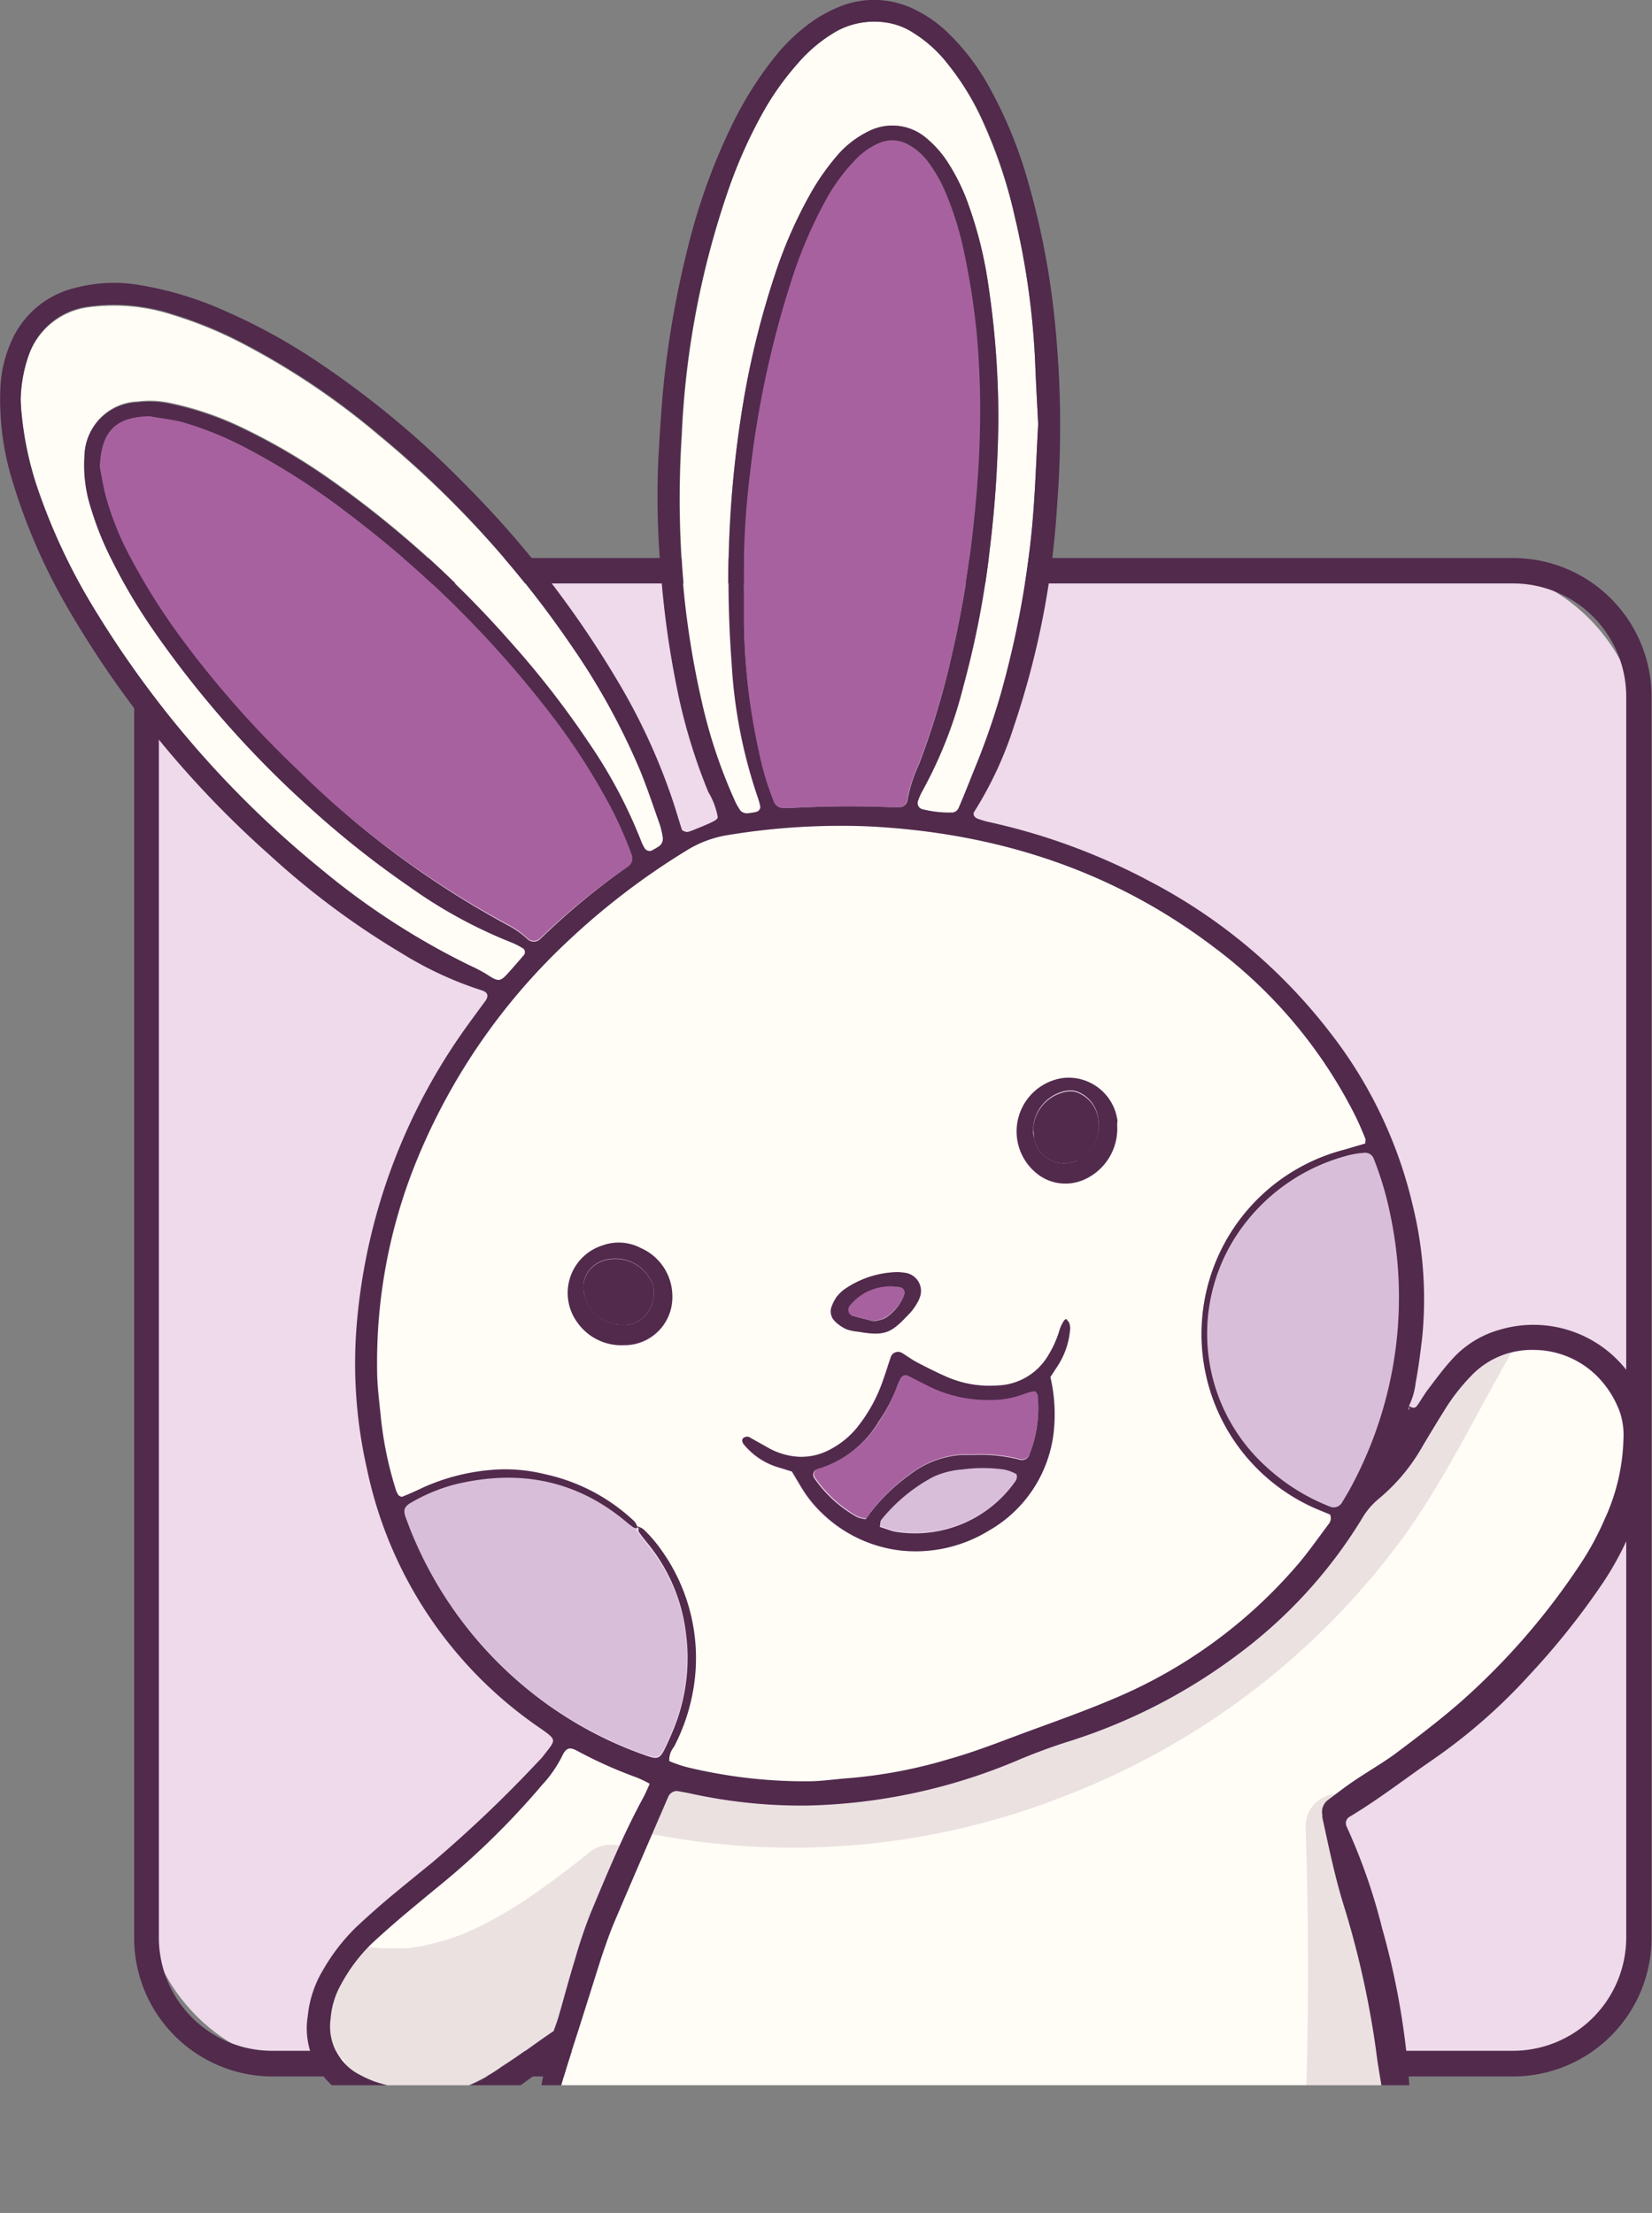 <svg xmlns="http://www.w3.org/2000/svg" xmlns:xlink="http://www.w3.org/1999/xlink" viewBox="0 0 139.76 187.22"><rect x="0" y="0" width="139.76" height="187.22" fill="#808080" stroke="none"/><defs><style>.cls-1{fill:none;}.cls-2{fill:#fffdf5;}.cls-3{fill:#eedaea;}.cls-4{fill:#512a4c;}.cls-5{clip-path:url(#clip-path);}.cls-6{fill:#a8619f;}.cls-7{clip-path:url(#clip-path-2);}.cls-8{fill:#672a60;opacity:0.13;}.cls-9{clip-path:url(#clip-path-3);}.cls-10{fill:#d9beda;}</style><clipPath id="clip-path" transform="translate(-1.65 -5.64)"><rect class="cls-1" width="155.24" height="182.05"/></clipPath><clipPath id="clip-path-2" transform="translate(-1.65 -5.64)"><path class="cls-2" d="M56.62,156.55c-.2.43-.35.81-.55,1.17-1.71,3.16-3.12,6.46-4.5,9.76a41,41,0,0,0-1.32,3.92c-.49,1.58-.91,3.18-1.37,4.77-.13.46-.31.91-.43,1.27-1.49,1.06-2.86,2.09-4.3,3a14.38,14.38,0,0,1-4.63,2.23,2.23,2.23,0,0,1-1.4,0,6.05,6.05,0,0,0-1.41-.26,13.83,13.83,0,0,1-3.44-.7,12,12,0,0,1-1.31-.6,4.6,4.6,0,0,1-2.34-4.71,7,7,0,0,1,.9-2.94A14.2,14.2,0,0,1,33.13,170c.81-.75,1.64-1.48,2.48-2.2q1.57-1.34,3.18-2.64a66.32,66.32,0,0,0,8.71-8.54,10.47,10.47,0,0,0,1.66-2.36c.44-.92.74-.85,1.41-.49a37,37,0,0,0,4.9,2.19A9.94,9.94,0,0,1,56.62,156.55Z"/></clipPath><clipPath id="clip-path-3" transform="translate(-1.65 -5.64)"><path class="cls-2" d="M138.66,125.14a6.15,6.15,0,0,1,.29,2.28,17.24,17.24,0,0,1-1.54,6.77,23.92,23.92,0,0,1-2.08,3.82,58.69,58.69,0,0,1-10,11.53c-1.76,1.55-3.64,3-5.51,4.38-1.16.86-2.43,1.58-3.62,2.39-.75.5-1.45,1.06-2.17,1.59a1.27,1.27,0,0,0-.49,1.28c0,.07,0,.14,0,.2.57,2.63,1.11,5.27,1.93,7.83a77.69,77.69,0,0,1,2.7,12.53c.2,1.36.44,2.72.67,4.08.08.52-.09.75-.65.79l-5.37.43-1.86.17c-.48,0-1,.13-1.44.15-1.79.07-3.58.22-5.36.4-1.58.16-3.17.2-4.75.36-2.54.26-5.09.38-7.64.57-.76.05-1.51.12-2.27.18-.27,0-.55.09-.82.11l-7.43.53c-.83.06-1.65.14-2.48.22l-.62.07-7.43.54-2.47.21c-.21,0-.41.07-.62.08l-7,.54c-.75.06-1.51.14-2.26.22-.35,0-.69.09-1,.12l-6.19.52c-.55.05-1.09.2-1.64.25s-1.23.06-1.85.07c-.23,0-.48-.32-.44-.58.06-.41.11-.82.2-1.22.73-3.16,1.57-6.29,2.57-9.37.88-2.69,1.71-5.4,2.57-8.09.29-.92.6-1.84,1-2.73,1.51-3.55,3-7.1,4.58-10.64a1.63,1.63,0,0,1,.09-.19.82.82,0,0,1,.69-.38c.4.07.81.14,1.22.23a43.41,43.41,0,0,0,9.85,1,48.25,48.25,0,0,0,17.89-3.84c1.34-.56,2.69-1.06,4.07-1.5a47.64,47.64,0,0,0,14.47-7.43,40.73,40.73,0,0,0,10.41-11.4,6.34,6.34,0,0,1,1.45-1.73,16,16,0,0,0,3.7-4.43c.59-1,1.2-2,1.82-3a17.08,17.08,0,0,1,2.27-2.94,7.09,7.09,0,0,1,5.39-2.23,7.63,7.63,0,0,1,5.37,2.3A8.42,8.42,0,0,1,138.66,125.14Z"/></clipPath></defs><g id="Layer_2" data-name="Layer 2"><g id="OBJECTS"><rect class="cls-3" x="12.37" y="48.28" width="126.32" height="126.32" rx="13.3"/><path class="cls-4" d="M129.7,181.31h-105A11.72,11.72,0,0,1,13,169.6v-105A11.72,11.72,0,0,1,24.66,52.85h105a11.72,11.72,0,0,1,11.71,11.71v105A11.72,11.72,0,0,1,129.7,181.31ZM24.66,55a9.58,9.58,0,0,0-9.57,9.57v105a9.58,9.58,0,0,0,9.57,9.57h105a9.59,9.59,0,0,0,9.57-9.57v-105A9.58,9.58,0,0,0,129.7,55Z" transform="translate(-1.65 -5.64)"/><g class="cls-5"><path class="cls-4" d="M56.91,114.42a2.8,2.8,0,0,1-1.62,3.18,3.39,3.39,0,0,1-3.77-1.37,3.19,3.19,0,0,1-.5-2,2.4,2.4,0,0,1,1.6-1.9A3.38,3.38,0,0,1,56.91,114.42Z" transform="translate(-1.65 -5.64)"/><path class="cls-4" d="M94.58,100.46a3.28,3.28,0,0,1-1.84,3.38,2.63,2.63,0,0,1-3.63-1.93c0-.27,0-.54-.06-.69A3.42,3.42,0,0,1,91.86,98a1.8,1.8,0,0,1,1.2.19A2.81,2.81,0,0,1,94.58,100.46Z" transform="translate(-1.65 -5.64)"/><path class="cls-6" d="M77.78,114.54a.48.48,0,0,1,.38.6,4,4,0,0,1-1.67,2,3.23,3.23,0,0,1-1,.26c-.62-.17-1.22-.31-1.81-.48a.55.55,0,0,1-.17-.85,4.39,4.39,0,0,1,3.82-1.6Z" transform="translate(-1.65 -5.64)"/><path class="cls-2" d="M56.62,156.55c-.2.43-.35.81-.55,1.17-1.71,3.16-3.12,6.46-4.5,9.76a41,41,0,0,0-1.32,3.92c-.49,1.58-.91,3.18-1.37,4.77-.13.46-.31.91-.43,1.27-1.49,1.06-2.86,2.09-4.3,3a14.38,14.38,0,0,1-4.63,2.23,2.23,2.23,0,0,1-1.4,0,6.05,6.05,0,0,0-1.41-.26,13.83,13.83,0,0,1-3.44-.7,12,12,0,0,1-1.31-.6,4.6,4.6,0,0,1-2.34-4.71,7,7,0,0,1,.9-2.94A14.2,14.2,0,0,1,33.13,170c.81-.75,1.64-1.48,2.48-2.2q1.57-1.34,3.18-2.64a66.32,66.32,0,0,0,8.71-8.54,10.47,10.47,0,0,0,1.66-2.36c.44-.92.74-.85,1.41-.49a37,37,0,0,0,4.9,2.19A9.94,9.94,0,0,1,56.62,156.55Z" transform="translate(-1.65 -5.64)"/><g class="cls-7"><path class="cls-8" d="M55.26,162.47a2.83,2.83,0,0,0-3.88,0l-1.28,1c-.05,0-.67.52-.18.15l-.56.42c-.8.61-1.62,1.21-2.45,1.78a35.12,35.12,0,0,1-5.3,3.1c-.08,0-.49.21-.51.23l-.42.16c-.47.18-.94.34-1.42.48s-.95.27-1.44.38l-.67.14-.5.08-.58.07-.69,0q-.74,0-1.47,0l-.79-.06H33l-.09,0c-.52-.1-1-.21-1.55-.35A2.77,2.77,0,0,0,28,172a3,3,0,0,0,.11,1.71,2.46,2.46,0,0,0-1.59,1.22,2.79,2.79,0,0,0,1,3.75,13.2,13.2,0,0,0,3.23,1.2A2.58,2.58,0,0,0,32,181.47c3.58,2,7.88,2.77,11.69,1a9.11,9.11,0,0,0,3-2.35,15,15,0,0,0,6.09-9.67,3.67,3.67,0,0,0-.24-2l2.71-2.11A2.76,2.76,0,0,0,55.26,162.47Z" transform="translate(-1.65 -5.64)"/></g><path class="cls-2" d="M138.66,125.14a6.15,6.15,0,0,1,.29,2.28,17.24,17.24,0,0,1-1.54,6.77,23.92,23.92,0,0,1-2.08,3.82,58.69,58.69,0,0,1-10,11.53c-1.76,1.55-3.64,3-5.51,4.38-1.16.86-2.43,1.58-3.62,2.39-.75.5-1.45,1.06-2.17,1.59a1.27,1.27,0,0,0-.49,1.28c0,.07,0,.14,0,.2.57,2.63,1.11,5.27,1.93,7.83a77.69,77.69,0,0,1,2.7,12.53c.2,1.36.44,2.72.67,4.08.08.52-.09.75-.65.79l-5.37.43-1.86.17c-.48,0-1,.13-1.44.15-1.79.07-3.58.22-5.36.4-1.58.16-3.17.2-4.75.36-2.54.26-5.09.38-7.64.57-.76.05-1.51.12-2.27.18-.27,0-.55.09-.82.11l-7.43.53c-.83.06-1.65.14-2.48.22l-.62.07-7.43.54-2.47.21c-.21,0-.41.07-.62.08l-7,.54c-.75.06-1.51.14-2.26.22-.35,0-.69.09-1,.12l-6.19.52c-.55.05-1.09.2-1.64.25s-1.23.06-1.85.07c-.23,0-.48-.32-.44-.58.06-.41.11-.82.2-1.22.73-3.16,1.57-6.29,2.57-9.37.88-2.69,1.71-5.4,2.57-8.09.29-.92.6-1.84,1-2.73,1.51-3.55,3-7.1,4.58-10.64a1.63,1.63,0,0,1,.09-.19.82.82,0,0,1,.69-.38c.4.07.81.14,1.22.23a43.41,43.41,0,0,0,9.85,1,48.25,48.25,0,0,0,17.89-3.84c1.34-.56,2.69-1.06,4.07-1.5a47.64,47.64,0,0,0,14.47-7.43,40.73,40.73,0,0,0,10.41-11.4,6.34,6.34,0,0,1,1.45-1.73,16,16,0,0,0,3.7-4.43c.59-1,1.2-2,1.82-3a17.08,17.08,0,0,1,2.27-2.94,7.09,7.09,0,0,1,5.39-2.23,7.63,7.63,0,0,1,5.37,2.3A8.42,8.42,0,0,1,138.66,125.14Z" transform="translate(-1.65 -5.64)"/><g class="cls-9"><path class="cls-8" d="M131.62,111.4a2.81,2.81,0,0,0-3.75,1c-4,5.91-6.88,12.51-10.8,18.49-.35.55-.72,1.09-1.1,1.62l-.67.93-.22.3c-.09.12-.61.83-.15.21a41.17,41.17,0,0,1-2.69,3.21,60.64,60.64,0,0,1-6.19,5.91l-.74.6-.45.35,0,0h0c-.56.42-1.12.84-1.69,1.24q-1.78,1.28-3.66,2.41A61.82,61.82,0,0,1,92,151.58l-.52.23h-.05l-.89.36c-.67.27-1.36.53-2,.78-1.35.48-2.71.92-4.09,1.3A64.48,64.48,0,0,1,76.17,156l-.72.09-1.13.12c-.79.08-1.59.14-2.38.18-1.58.09-3.17.12-4.75.08s-3.17-.14-4.75-.32c-.29,0-.59,0-.89-.09l-.18,0-.75-.12c-.82-.12-1.63-.27-2.44-.44a2.74,2.74,0,0,0-1.46,5.29A62.67,62.67,0,0,0,92,157.48a63.88,63.88,0,0,0,28.34-21.75c4.69-6.48,7.74-14,12.23-20.57A2.76,2.76,0,0,0,131.62,111.4Z" transform="translate(-1.65 -5.64)"/><path class="cls-8" d="M121.78,171.57a2.74,2.74,0,0,0-4-2.42c0-3-.1-6-.2-9a2.74,2.74,0,0,0-5.48,0q.45,13-.07,25.94a2.75,2.75,0,0,0,4.77,1.83,2.75,2.75,0,0,0,5.42-.62A103.13,103.13,0,0,0,121.78,171.57Z" transform="translate(-1.65 -5.64)"/></g><path class="cls-2" d="M57.71,76.43a.79.79,0,0,1-.41.87,5.68,5.68,0,0,1-.55.28.51.51,0,0,1-.54-.18,4,4,0,0,1-.28-.54,41.43,41.43,0,0,0-4.45-8.4,76.38,76.38,0,0,0-6.6-8.5A87.09,87.09,0,0,0,29.7,46.25a51.51,51.51,0,0,0-7.48-4.41A26.51,26.51,0,0,0,16,39.71a8.33,8.33,0,0,0-2.68-.11,4.65,4.65,0,0,0-4.5,4.56,11.8,11.8,0,0,0,.58,4.49,26,26,0,0,0,1.7,4.22,47.85,47.85,0,0,0,3.58,6.05A86.21,86.21,0,0,0,27.89,74a79.81,79.81,0,0,0,8.42,6.7A40.54,40.54,0,0,0,45,85.41a6.6,6.6,0,0,1,.91.48.39.39,0,0,1,.06.54c-.4.47-.81.94-1.22,1.4-.76.85-.85.94-1.88.27a12.67,12.67,0,0,0-1.46-.77,62.46,62.46,0,0,1-12.49-8.07A85.91,85.91,0,0,1,9.76,57.41a51.28,51.28,0,0,1-5-10.64A27.93,27.93,0,0,1,3.45,40.5c0-.34,0-.69-.06-1a12.13,12.13,0,0,1,.77-4,6.2,6.2,0,0,1,5-3.86,16.05,16.05,0,0,1,7.15.67,34.6,34.6,0,0,1,6.1,2.54,62.65,62.65,0,0,1,11.3,7.64A86.29,86.29,0,0,1,50,60.28a58.26,58.26,0,0,1,5.81,10.48c.63,1.53,1.15,3.11,1.7,4.66A7,7,0,0,1,57.71,76.43Z" transform="translate(-1.65 -5.64)"/><path class="cls-2" d="M89.48,41.54c-.19,3.36-.27,6.67-.65,10a80.52,80.52,0,0,1-2.55,13A61.49,61.49,0,0,1,84,70.93c-.42,1-.82,2-1.25,3.07a.64.64,0,0,1-.65.41,9.3,9.3,0,0,1-2.46-.29.54.54,0,0,1-.35-.65,5.57,5.57,0,0,1,.32-.76,36.87,36.87,0,0,0,3.54-9A77.24,77.24,0,0,0,85.41,51.9a97.82,97.82,0,0,0,.7-10.54,75.84,75.84,0,0,0-.84-11.56,34.38,34.38,0,0,0-1.61-6.62,17,17,0,0,0-1.78-3.73A9,9,0,0,0,80,17.29a4.41,4.41,0,0,0-4.86-.53,8.27,8.27,0,0,0-2.74,2.17,20,20,0,0,0-2.23,3.24,38,38,0,0,0-2.9,6.63A71.79,71.79,0,0,0,64.65,39a91.87,91.87,0,0,0-1.14,22.7,42.34,42.34,0,0,0,2.2,11.35,5.82,5.82,0,0,1,.22.79.43.43,0,0,1-.31.46,4.66,4.66,0,0,1-.82.13.79.79,0,0,1-.53-.21,5,5,0,0,1-.51-.9A43.43,43.43,0,0,1,61,64.91a75.18,75.18,0,0,1-1.4-8.58,83.37,83.37,0,0,1-.26-13.86A73.28,73.28,0,0,1,63.38,21.4a40.81,40.81,0,0,1,2.8-6.22,23.5,23.5,0,0,1,3-4.23,12.68,12.68,0,0,1,3.37-2.72,6.72,6.72,0,0,1,4.42-.63A5.81,5.81,0,0,1,79,8.47,11.06,11.06,0,0,1,81.79,11a22.39,22.39,0,0,1,2.83,4.56,40.92,40.92,0,0,1,2.87,8.41A66.05,66.05,0,0,1,89.22,36.2C89.29,38,89.39,39.79,89.48,41.54Z" transform="translate(-1.65 -5.64)"/><path class="cls-2" d="M117.16,102c0,.1,0,.25,0,.43l-1.76.52a16.11,16.11,0,0,0-2.86,30.17c.56.26,1.13.48,1.65.7a.81.81,0,0,1-.15.84c-.87,1.16-1.7,2.36-2.64,3.45a41.71,41.71,0,0,1-15.61,11.33c-2.47,1.05-5,1.94-7.53,2.87-2.07.77-4.12,1.58-6.25,2.18a41.14,41.14,0,0,1-8.51,1.63c-1.17.08-2.34.26-3.51.27a42.32,42.32,0,0,1-10.45-1.24,12.81,12.81,0,0,1-1.32-.47,1.74,1.74,0,0,1,.39-1.19,16.26,16.26,0,0,0,1.53-4.27A15.71,15.71,0,0,0,57,136.1a10.9,10.9,0,0,0-1-1.08,1.6,1.6,0,0,0-.49-.24,1.51,1.51,0,0,0-.25-.49,15.9,15.9,0,0,0-7.6-4A13.82,13.82,0,0,0,43.2,130a17.53,17.53,0,0,0-5.77,1.51c-.56.27-1.12.52-1.7.75-.08,0-.28-.05-.34-.14a1.78,1.78,0,0,1-.25-.56,30.83,30.83,0,0,1-1.22-5.86c-.13-1.38-.31-2.75-.33-4.13a45.12,45.12,0,0,1,3.45-18A52.71,52.71,0,0,1,49.8,85.15a61,61,0,0,1,9.86-7.52,9.48,9.48,0,0,1,3.66-1.36,58.6,58.6,0,0,1,11.76-.72c10.74.53,20.59,3.65,29.23,10.2a40.46,40.46,0,0,1,12,14.31C116.63,100.67,116.9,101.31,117.16,102Zm-24,3.57a4.72,4.72,0,0,0,3-4.72s0-.14,0-.32a4.17,4.17,0,0,0-4.68-3.63,4.56,4.56,0,0,0-2.22,8A3.84,3.84,0,0,0,93.11,105.52Zm-.93,12.59a1.38,1.38,0,0,0-.1-.6c0-.11-.19-.18-.3-.25s-.13,0-.16.1a3.27,3.27,0,0,0-.37.72,8.81,8.81,0,0,1-1,2.27A5.16,5.16,0,0,1,86,122.88a9.09,9.09,0,0,1-4.25-.7c-.88-.38-1.74-.82-2.59-1.26-.43-.23-.82-.52-1.23-.77a.65.65,0,0,0-1,.41c-.2.58-.38,1.18-.59,1.76a13.06,13.06,0,0,1-2,3.81,7.26,7.26,0,0,1-2.49,2.15,5.13,5.13,0,0,1-2.78.63,6,6,0,0,1-2.37-.69l-1.62-.91a.47.47,0,0,0-.57,0c-.13.1-.1.35,0,.54a6,6,0,0,0,3.08,2l1,.31.74,1.24a10.48,10.48,0,0,0,1.94,2.41A11.44,11.44,0,0,0,78,136.83a11.87,11.87,0,0,0,7.33-1.7,11,11,0,0,0,5.48-8.32,13.8,13.8,0,0,0-.28-4.67l.61-.93A6.64,6.64,0,0,0,92.18,118.11Zm-12.69-2.8a1.55,1.55,0,0,0-1.26-2c-.27,0-.55-.06-.66-.07A8.1,8.1,0,0,0,73,114.77a3.6,3.6,0,0,0-.58.59,3.81,3.81,0,0,0-.38.72,1.17,1.17,0,0,0,.25,1.34,3.33,3.33,0,0,0,1,.68,4.13,4.13,0,0,0,1,.2c2.35.41,2.8,0,4.35-1.59a4.58,4.58,0,0,0,.6-.84A2.18,2.18,0,0,0,79.49,115.31Zm-25,4.13a4.05,4.05,0,0,0,4-4.14,4.45,4.45,0,0,0-2.68-4.09,4,4,0,0,0-3.22-.22,4.22,4.22,0,0,0-2.05,6.58A4.55,4.55,0,0,0,54.53,119.44Z" transform="translate(-1.65 -5.64)"/><path class="cls-6" d="M55.08,77.9A.85.85,0,0,1,54.7,79,59,59,0,0,0,47.37,85a.78.78,0,0,1-1.12,0,7.65,7.65,0,0,0-1.69-1.18A78.69,78.69,0,0,1,26.81,70.77a85,85,0,0,1-9.87-11.15,53.58,53.58,0,0,1-4.3-6.82,24.81,24.81,0,0,1-2.09-5.16c-.25-.93-.39-1.89-.52-2.53.13-3,1.33-4.23,4.23-4.29,1,.2,2,.27,3,.57a29,29,0,0,1,5.16,2.12A59,59,0,0,1,31,49,89.89,89.89,0,0,1,47.92,65.61a55.93,55.93,0,0,1,5.31,8.13A33.56,33.56,0,0,1,55.08,77.9Z" transform="translate(-1.65 -5.64)"/><path class="cls-6" d="M84.28,33.86a71.92,71.92,0,0,1,.26,8.68c-.08,3-.34,6.06-.71,9.08A90.27,90.27,0,0,1,82.19,61a68.57,68.57,0,0,1-2.82,9.29,12.37,12.37,0,0,0-1,3.15.7.7,0,0,1-.6.49c-.27,0-.55,0-.82,0-2.83-.12-5.66-.08-8.49.07-.2,0-.41,0-.62,0a.84.84,0,0,1-.77-.57,24.25,24.25,0,0,1-1.24-4.16A53.7,53.7,0,0,1,64.59,58.4c0-1,0-1.93,0-2.9a66.94,66.94,0,0,1,.5-9.7,83.28,83.28,0,0,1,3.64-16.95,38.33,38.33,0,0,1,2.62-6.07A15.71,15.71,0,0,1,74,19.11a6.07,6.07,0,0,1,2-1.39,2.78,2.78,0,0,1,2.39.11,5.15,5.15,0,0,1,1.71,1.47A12.13,12.13,0,0,1,81.68,22a27.64,27.64,0,0,1,1.65,5.33A62.43,62.43,0,0,1,84.28,33.86Z" transform="translate(-1.65 -5.64)"/><path class="cls-10" d="M59.65,143.8a15.89,15.89,0,0,1-1,7.92c-.23.57-.48,1.14-.75,1.7-.45.94-.65,1-1.59.68a33,33,0,0,1-10.05-5.61,33.41,33.41,0,0,1-10-13.68L36,134c-.21-.57-.3-.95.44-1.36A15.08,15.08,0,0,1,40,131.16c5.26-1.3,10.1-.51,14.38,3,.26.21.52.44.81.63a.77.77,0,0,0,.32.05.56.56,0,0,0,0,.32c.33.44.69.86,1,1.29A14.81,14.81,0,0,1,59.65,143.8Z" transform="translate(-1.65 -5.64)"/><path class="cls-10" d="M119.29,108.47a33.78,33.78,0,0,1-3.45,23.21c-.2.36-.42.72-.63,1.07a.81.81,0,0,1-1.06.36,17.17,17.17,0,0,1-5.4-3.39,15.18,15.18,0,0,1-2.45-19.59,16.15,16.15,0,0,1,9.57-6.76,8.15,8.15,0,0,1,1.22-.18.77.77,0,0,1,.8.53A28.13,28.13,0,0,1,119.29,108.47Z" transform="translate(-1.65 -5.64)"/><path class="cls-10" d="M87.56,130.27c.08,0,.13.22.12.33a.73.73,0,0,1-.16.37,10.37,10.37,0,0,1-9.77,4.24,3.29,3.29,0,0,1-.61-.12l-1-.33c0-.23,0-.47.13-.6a14.14,14.14,0,0,1,4.44-3.66,7.18,7.18,0,0,1,2.4-.6,12.9,12.9,0,0,1,3.51,0A3.47,3.47,0,0,1,87.56,130.27Z" transform="translate(-1.65 -5.64)"/><path class="cls-6" d="M89.44,123.76a10.55,10.55,0,0,1-.68,4.88.67.67,0,0,1-.82.44,13.48,13.48,0,0,0-3.9-.4c-.34,0-.69,0-1,0a8,8,0,0,0-4.39,1.66,15.88,15.88,0,0,0-3.4,3.3c-.11.17-.24.34-.33.47a3.53,3.53,0,0,1-.71-.17,10.82,10.82,0,0,1-3.63-3.33.51.51,0,0,1,.2-.7c.07,0,.13-.06.19-.07a8.93,8.93,0,0,0,5.1-4,13.74,13.74,0,0,0,1.41-2.75c.13-.32.28-.63.43-1a.47.47,0,0,1,.53-.18l1.66.83a11.21,11.21,0,0,0,5.39,1.24,7.79,7.79,0,0,0,2.83-.51,4.2,4.2,0,0,1,.79-.22.25.25,0,0,1,.3.22C89.39,123.64,89.44,123.7,89.44,123.76Z" transform="translate(-1.65 -5.64)"/><path class="cls-4" d="M120.9,124.88c0-.07-.05-.14-.08-.22a.41.41,0,0,1,.05.09A.61.61,0,0,1,120.9,124.88Z" transform="translate(-1.65 -5.64)"/><path class="cls-4" d="M96.16,100.8a4.72,4.72,0,0,1-3,4.72,3.84,3.84,0,0,1-3.87-.67,4.56,4.56,0,0,1,2.22-8,4.17,4.17,0,0,1,4.68,3.63C96.16,100.66,96.16,100.85,96.16,100.8Zm-3.42,3a3.28,3.28,0,0,0,1.84-3.38,2.81,2.81,0,0,0-1.52-2.31,1.8,1.8,0,0,0-1.2-.19,3.42,3.42,0,0,0-2.81,3.26c0,.15,0,.42.06.69A2.63,2.63,0,0,0,92.74,103.84Z" transform="translate(-1.65 -5.64)"/><path class="cls-4" d="M92.08,117.51a1.38,1.38,0,0,1,.1.6,6.64,6.64,0,0,1-1.06,3.1l-.61.93a13.8,13.8,0,0,1,.28,4.67,11,11,0,0,1-5.48,8.32,11.87,11.87,0,0,1-7.33,1.7,11.44,11.44,0,0,1-6.65-3.05,10.48,10.48,0,0,1-1.94-2.41l-.74-1.24-1-.31a6,6,0,0,1-3.08-2c-.15-.19-.18-.44,0-.54a.47.47,0,0,1,.57,0l1.62.91a6,6,0,0,0,2.37.69,5.13,5.13,0,0,0,2.78-.63,7.26,7.26,0,0,0,2.49-2.15,13.06,13.06,0,0,0,2-3.81c.21-.58.39-1.18.59-1.76a.65.65,0,0,1,1-.41c.41.25.8.54,1.23.77.85.44,1.71.88,2.59,1.26a9.09,9.09,0,0,0,4.25.7,5.16,5.16,0,0,0,4.26-2.53,8.81,8.81,0,0,0,1-2.27,3.27,3.27,0,0,1,.37-.72s.13-.11.16-.1S92,117.4,92.08,117.51Zm-3.32,11.13a10.55,10.55,0,0,0,.68-4.88c0-.06,0-.12-.06-.19a.25.25,0,0,0-.3-.22,4.2,4.2,0,0,0-.79.22,7.79,7.79,0,0,1-2.83.51,11.21,11.21,0,0,1-5.39-1.24L78.41,122a.47.47,0,0,0-.53.18c-.15.32-.3.63-.43,1A13.74,13.74,0,0,1,76,125.89a8.93,8.93,0,0,1-5.1,4c-.06,0-.12.05-.19.07a.51.51,0,0,0-.2.7A10.82,10.82,0,0,0,74.18,134a3.53,3.53,0,0,0,.71.17c.09-.13.22-.3.33-.47a15.88,15.88,0,0,1,3.4-3.3A8,8,0,0,1,83,128.73c.34,0,.69,0,1,0a13.48,13.48,0,0,1,3.9.4A.67.67,0,0,0,88.76,128.64Zm-1.08,2c0-.11,0-.3-.12-.33a3.47,3.47,0,0,0-1-.35,12.9,12.9,0,0,0-3.51,0,7.18,7.18,0,0,0-2.4.6,14.14,14.14,0,0,0-4.44,3.66c-.1.13-.08.37-.13.6l1,.33a3.29,3.29,0,0,0,.61.12A10.37,10.37,0,0,0,87.52,131,.73.73,0,0,0,87.68,130.6Z" transform="translate(-1.65 -5.64)"/><path class="cls-4" d="M78.23,113.32a1.55,1.55,0,0,1,1.26,2,2.18,2.18,0,0,1-.25.56,4.58,4.58,0,0,1-.6.84c-1.55,1.64-2,2-4.35,1.59a4.13,4.13,0,0,1-1-.2,3.33,3.33,0,0,1-1-.68,1.17,1.17,0,0,1-.25-1.34,3.81,3.81,0,0,1,.38-.72,3.6,3.6,0,0,1,.58-.59,8.1,8.1,0,0,1,4.58-1.52C77.68,113.26,78,113.28,78.23,113.32Zm-.07,1.82a.48.48,0,0,0-.38-.6l-.41-.05a4.39,4.39,0,0,0-3.82,1.6.55.55,0,0,0,.17.85c.59.17,1.19.31,1.81.48a3.23,3.23,0,0,0,1-.26A4,4,0,0,0,78.16,115.14Z" transform="translate(-1.65 -5.64)"/><path class="cls-4" d="M58.53,115.3a4.05,4.05,0,0,1-4,4.14,4.55,4.55,0,0,1-4-1.87A4.22,4.22,0,0,1,52.63,111a4,4,0,0,1,3.22.22A4.45,4.45,0,0,1,58.53,115.3Zm-3.24,2.3a2.8,2.8,0,0,0,1.62-3.18,3.38,3.38,0,0,0-4.29-2.12,2.4,2.4,0,0,0-1.6,1.9,3.19,3.19,0,0,0,.5,2A3.39,3.39,0,0,0,55.29,117.6Z" transform="translate(-1.65 -5.64)"/><path class="cls-4" d="M120.82,124.66l0-.09c.24.15.49.29.71,0s.59-.93.92-1.37c.63-.82,1.24-1.67,1.93-2.43a8.47,8.47,0,0,1,4.14-2.63,10,10,0,0,1,10.76,3.45,14.15,14.15,0,0,1,1.2,1.93,7.48,7.48,0,0,1,.87,3.38,18.43,18.43,0,0,1-1.06,6.5,26.54,26.54,0,0,1-3,6.1,63.27,63.27,0,0,1-6.18,7.77,47.56,47.56,0,0,1-8.23,7.23c-2.33,1.6-4.57,3.35-7,4.81a.64.64,0,0,0-.3.87,49.4,49.4,0,0,1,3,8.6,64.23,64.23,0,0,1,2.32,13.64,13.14,13.14,0,0,1,0,1.66,5.1,5.1,0,0,0,.09,1.23,1.09,1.09,0,0,1-.84,1.22c-.21,0-.41.06-.62.08-2.89.24-5.77.51-8.66.73-2.62.2-5.24.36-7.85.54l-1.86.17c-.41,0-.82.12-1.23.14-1.94.06-3.86.25-5.79.43-1.51.13-3,.19-4.54.34-2.54.25-5.09.37-7.64.56-1,.07-1.93.15-2.89.24-.21,0-.41.05-.62.07l-7.85.53-2.06.17c-.35,0-.69.1-1,.12l-8.47.54c-.28,0-.56,0-.83,0a100.43,100.43,0,0,1-10.06.47c-.64.29-.76,1.09-1.46,1.2a2.21,2.21,0,0,1-.43-1.37,23.2,23.2,0,0,1,0-2.89,36.78,36.78,0,0,1,.89-5.31c.17-.66.3-1.34.42-2,0-.08-.12-.21-.2-.29a.24.24,0,0,0-.2,0c-.46.31-.92.61-1.35.95a18.36,18.36,0,0,1-4,2.15,5.58,5.58,0,0,1-2.42.46c-.9,0-1.8,0-2.69,0a12.47,12.47,0,0,1-4.44-.9,7.77,7.77,0,0,1-2.14-1.24,6.52,6.52,0,0,1-2.47-6.24A9.31,9.31,0,0,1,29,172.27a16.51,16.51,0,0,1,2.78-3.59c.91-.85,1.84-1.68,2.79-2.48,1.2-1,2.43-2,3.66-3a108.61,108.61,0,0,0,9-8.58,4.69,4.69,0,0,0,.42-.47c1-1.32,1.2-1.26-.31-2.31A35.26,35.26,0,0,1,32.7,129.93a40.12,40.12,0,0,1-.91-11.72,50.3,50.3,0,0,1,8.76-24.9c.69-1,1.44-2,2.17-3,.3-.43.2-.74-.36-.9a30.58,30.58,0,0,1-6.74-3.13A68,68,0,0,1,24.49,78,84.94,84.94,0,0,1,7.38,57.08,49.89,49.89,0,0,1,2.75,46.49a23.33,23.33,0,0,1-1.06-8.17,10.63,10.63,0,0,1,.84-3.61A7.87,7.87,0,0,1,8,30a12.8,12.8,0,0,1,5.54-.23A29.24,29.24,0,0,1,20.81,32a50,50,0,0,1,7.43,4.06,78.47,78.47,0,0,1,12.6,10.4A84.7,84.7,0,0,1,54,63.42a51.83,51.83,0,0,1,4.58,10c.26.78.49,1.58.74,2.36,0,.14.38.28.53.24l.2-.06.19-.07c1.82-.73,2.14-.9,2.13-1.13a6.08,6.08,0,0,0-.79-2.1,47.76,47.76,0,0,1-2.68-8.9,78.62,78.62,0,0,1-1.38-10.25,71,71,0,0,1-.17-9.11c.15-2.55.29-5.1.6-7.64a83,83,0,0,1,2.2-11.37,51.53,51.53,0,0,1,3.3-8.91,30.88,30.88,0,0,1,3.73-6,15.62,15.62,0,0,1,3.15-3,11.76,11.76,0,0,1,2.17-1.2,7.73,7.73,0,0,1,6.61.2,10.8,10.8,0,0,1,2.7,1.9,19.21,19.21,0,0,1,3.41,4.41,37.45,37.45,0,0,1,3.4,8.2A66.91,66.91,0,0,1,90.8,32a87.18,87.18,0,0,1,.27,16.55,71.75,71.75,0,0,1-3.61,18.44,31.49,31.49,0,0,1-3.38,7.31c-.16.24,0,.5.3.61s.66.22,1,.29a53.15,53.15,0,0,1,13.54,5A46.17,46.17,0,0,1,114.18,93a37.72,37.72,0,0,1,7,14.67,33.14,33.14,0,0,1,.79,11.1c-.15,1.3-.32,2.6-.56,3.89a5.94,5.94,0,0,1-.6,2l0,.07c0,.08.05.15.08.22a.61.61,0,0,0,0-.13A.41.41,0,0,0,120.82,124.66ZM55.6,134.83s0,0,0-.05a1.6,1.6,0,0,1,.49.24,10.9,10.9,0,0,1,1,1.08,15.71,15.71,0,0,1,3.1,13.07,16.26,16.26,0,0,1-1.53,4.27,1.74,1.74,0,0,0-.39,1.19,12.81,12.81,0,0,0,1.32.47A42.32,42.32,0,0,0,70,156.34c1.17,0,2.34-.19,3.51-.27A41.14,41.14,0,0,0,82,154.44c2.13-.6,4.18-1.41,6.25-2.18,2.52-.93,5.06-1.82,7.53-2.87a41.71,41.71,0,0,0,15.61-11.33c.94-1.09,1.77-2.29,2.64-3.45a.81.81,0,0,0,.15-.84c-.52-.22-1.09-.44-1.65-.7a16.11,16.11,0,0,1,2.86-30.17l1.76-.52c0-.18.06-.33,0-.43-.26-.64-.53-1.28-.83-1.89a40.46,40.46,0,0,0-12-14.31c-8.64-6.55-18.49-9.67-29.23-10.2a58.6,58.6,0,0,0-11.76.72,9.48,9.48,0,0,0-3.66,1.36,61,61,0,0,0-9.86,7.52A52.71,52.71,0,0,0,37,103.57a45.12,45.12,0,0,0-3.45,18c0,1.38.2,2.75.33,4.13a30.83,30.83,0,0,0,1.22,5.86,1.78,1.78,0,0,0,.25.56c.06.09.26.18.34.14.58-.23,1.14-.48,1.7-.75A17.53,17.53,0,0,1,43.2,130a13.82,13.82,0,0,1,4.53.36,15.9,15.9,0,0,1,7.6,4,1.51,1.51,0,0,1,.25.49l0,0v.07a.77.77,0,0,1-.32-.05c-.29-.19-.55-.42-.81-.63-4.28-3.5-9.12-4.29-14.38-3a15.08,15.08,0,0,0-3.62,1.51c-.74.41-.65.79-.44,1.36l.29.78a33.41,33.41,0,0,0,10,13.68,33,33,0,0,0,10.05,5.61c.94.33,1.14.26,1.59-.68.27-.56.52-1.13.75-1.7a15.89,15.89,0,0,0,1-7.92,14.81,14.81,0,0,0-3-7.36c-.34-.43-.7-.85-1-1.29a.56.56,0,0,1,0-.32ZM139,127.42a6.15,6.15,0,0,0-.29-2.28,8.42,8.42,0,0,0-1.87-3,7.63,7.63,0,0,0-5.37-2.3,7.09,7.09,0,0,0-5.39,2.23,17.08,17.08,0,0,0-2.27,2.94c-.62,1-1.23,2-1.82,3a16,16,0,0,1-3.7,4.43,6.34,6.34,0,0,0-1.45,1.73,40.73,40.73,0,0,1-10.41,11.4,47.64,47.64,0,0,1-14.47,7.43c-1.38.44-2.73.94-4.07,1.5A48.25,48.25,0,0,1,70,158.39a43.41,43.41,0,0,1-9.85-1c-.41-.09-.82-.16-1.22-.23a.82.82,0,0,0-.69.38,1.63,1.63,0,0,0-.09.19c-1.53,3.54-3.07,7.09-4.58,10.64-.37.89-.68,1.81-1,2.73-.86,2.69-1.69,5.4-2.57,8.09-1,3.08-1.84,6.21-2.57,9.37-.09.4-.14.81-.2,1.22,0,.26.21.59.44.58.62,0,1.24,0,1.85-.07s1.09-.2,1.64-.25l6.19-.52c.34,0,.68-.09,1-.12.75-.08,1.51-.16,2.26-.22l7-.54c.21,0,.41-.06.62-.08l2.47-.21,7.43-.54.62-.07c.83-.08,1.65-.16,2.48-.22l7.43-.53c.27,0,.55-.08.82-.11.76-.06,1.51-.13,2.27-.18,2.55-.19,5.1-.31,7.64-.57,1.58-.16,3.17-.2,4.75-.36,1.78-.18,3.57-.33,5.36-.4.48,0,1-.11,1.44-.15l1.86-.17,5.37-.43c.56,0,.73-.27.65-.79-.23-1.36-.47-2.72-.67-4.08a77.69,77.69,0,0,0-2.7-12.53c-.82-2.56-1.36-5.2-1.93-7.83,0-.06,0-.13,0-.2a1.27,1.27,0,0,1,.49-1.28c.72-.53,1.42-1.09,2.17-1.59,1.19-.81,2.46-1.53,3.62-2.39,1.87-1.41,3.75-2.83,5.51-4.38a58.69,58.69,0,0,0,10-11.53,23.92,23.92,0,0,0,2.08-3.82A17.24,17.24,0,0,0,139,127.42ZM120,115a33.92,33.92,0,0,0-.72-6.55,28.13,28.13,0,0,0-1.4-4.75.77.77,0,0,0-.8-.53,8.15,8.15,0,0,0-1.22.18,16.15,16.15,0,0,0-9.57,6.76,15.18,15.18,0,0,0,2.45,19.59,17.17,17.17,0,0,0,5.4,3.39.81.81,0,0,0,1.06-.36c.21-.35.43-.71.63-1.07A33.85,33.85,0,0,0,120,115ZM88.83,51.51c.38-3.3.46-6.61.65-10-.09-1.75-.19-3.54-.26-5.34a66.05,66.05,0,0,0-1.73-12.28,40.92,40.92,0,0,0-2.87-8.41A22.39,22.39,0,0,0,81.79,11,11.06,11.06,0,0,0,79,8.47a5.81,5.81,0,0,0-2.09-.87,6.72,6.72,0,0,0-4.42.63A12.68,12.68,0,0,0,69.15,11a23.5,23.5,0,0,0-3,4.23,40.81,40.81,0,0,0-2.8,6.22A73.28,73.28,0,0,0,59.3,42.47a83.37,83.37,0,0,0,.26,13.86A75.18,75.18,0,0,0,61,64.91a43.43,43.43,0,0,0,2.8,8.43,5,5,0,0,0,.51.9.79.79,0,0,0,.53.21,4.66,4.66,0,0,0,.82-.13.43.43,0,0,0,.31-.46,5.82,5.82,0,0,0-.22-.79,42.34,42.34,0,0,1-2.2-11.35A91.87,91.87,0,0,1,64.65,39,71.79,71.79,0,0,1,67.23,28.8a38,38,0,0,1,2.9-6.63,20,20,0,0,1,2.23-3.24,8.27,8.27,0,0,1,2.74-2.17,4.41,4.41,0,0,1,4.86.53,9,9,0,0,1,1.92,2.16,17,17,0,0,1,1.78,3.73,34.38,34.38,0,0,1,1.61,6.62,75.84,75.84,0,0,1,.84,11.56,97.82,97.82,0,0,1-.7,10.54,77.24,77.24,0,0,1-2.25,11.78,36.87,36.87,0,0,1-3.54,9,5.57,5.57,0,0,0-.32.76.54.54,0,0,0,.35.65,9.3,9.3,0,0,0,2.46.29.64.64,0,0,0,.65-.41c.43-1,.83-2,1.25-3.07a61.49,61.49,0,0,0,2.27-6.44A80.52,80.52,0,0,0,88.83,51.51Zm-4.29-9a71.92,71.92,0,0,0-.26-8.68,62.43,62.43,0,0,0-1-6.54A27.64,27.64,0,0,0,81.68,22a12.13,12.13,0,0,0-1.53-2.69,5.15,5.15,0,0,0-1.71-1.47,2.78,2.78,0,0,0-2.39-.11,6.07,6.07,0,0,0-2,1.39,15.71,15.71,0,0,0-2.66,3.67,38.33,38.33,0,0,0-2.62,6.07A83.28,83.28,0,0,0,65.09,45.8a66.94,66.94,0,0,0-.5,9.7c0,1,0,1.94,0,2.9a53.7,53.7,0,0,0,1.27,10.87,24.25,24.25,0,0,0,1.24,4.16.84.84,0,0,0,.77.57c.21,0,.42,0,.62,0,2.83-.15,5.66-.19,8.49-.07.27,0,.55,0,.82,0a.7.7,0,0,0,.6-.49,12.37,12.37,0,0,1,1-3.15A68.57,68.57,0,0,0,82.19,61a90.27,90.27,0,0,0,1.64-9.36C84.2,48.6,84.46,45.58,84.54,42.54ZM57.3,77.3a.79.79,0,0,0,.41-.87,7,7,0,0,0-.23-1c-.55-1.55-1.07-3.13-1.7-4.66A58.26,58.26,0,0,0,50,60.28,86.29,86.29,0,0,0,33.72,42.41a62.65,62.65,0,0,0-11.3-7.64,34.6,34.6,0,0,0-6.1-2.54,16.05,16.05,0,0,0-7.15-.67,6.2,6.2,0,0,0-5,3.86,12.13,12.13,0,0,0-.77,4c0,.34,0,.69.06,1a27.93,27.93,0,0,0,1.28,6.27,51.28,51.28,0,0,0,5,10.64A85.91,85.91,0,0,0,28.93,79.26a62.46,62.46,0,0,0,12.49,8.07,12.67,12.67,0,0,1,1.46.77c1,.67,1.12.58,1.88-.27.41-.46.82-.93,1.22-1.4a.39.39,0,0,0-.06-.54,6.6,6.6,0,0,0-.91-.48,40.54,40.54,0,0,1-8.7-4.74A79.81,79.81,0,0,1,27.89,74a86.21,86.21,0,0,1-13.24-15,47.85,47.85,0,0,1-3.58-6.05,26,26,0,0,1-1.7-4.22,11.8,11.8,0,0,1-.58-4.49,4.65,4.65,0,0,1,4.5-4.56,8.33,8.33,0,0,1,2.68.11,26.51,26.51,0,0,1,6.25,2.13,51.51,51.51,0,0,1,7.48,4.41A87.09,87.09,0,0,1,44.88,60a76.38,76.38,0,0,1,6.6,8.5,41.43,41.43,0,0,1,4.45,8.4,4,4,0,0,0,.28.54.51.51,0,0,0,.54.18A5.68,5.68,0,0,0,57.3,77.3Zm-1.23,80.42c.2-.36.35-.74.55-1.17a9.94,9.94,0,0,0-1.15-.55,37,37,0,0,1-4.9-2.19c-.67-.36-1-.43-1.41.49a10.47,10.47,0,0,1-1.66,2.36,66.32,66.32,0,0,1-8.71,8.54q-1.6,1.31-3.18,2.64c-.84.72-1.67,1.45-2.48,2.2a14.2,14.2,0,0,0-2.61,3.45,7,7,0,0,0-.9,2.94A4.6,4.6,0,0,0,32,181.14a12,12,0,0,0,1.31.6,13.83,13.83,0,0,0,3.44.7,6.05,6.05,0,0,1,1.41.26,2.23,2.23,0,0,0,1.4,0,14.38,14.38,0,0,0,4.63-2.23c1.44-.95,2.81-2,4.3-3,.12-.36.3-.81.43-1.27.46-1.59.88-3.19,1.37-4.77a41,41,0,0,1,1.32-3.92C53,164.18,54.36,160.88,56.07,157.72ZM54.7,79a.85.85,0,0,0,.38-1.07,33.56,33.56,0,0,0-1.85-4.16,55.93,55.93,0,0,0-5.31-8.13A89.89,89.89,0,0,0,31,49a59,59,0,0,0-8.52-5.46,29,29,0,0,0-5.16-2.12c-1-.3-2-.37-3-.57-2.9.06-4.1,1.26-4.23,4.29.13.64.27,1.6.52,2.53a24.81,24.81,0,0,0,2.09,5.16,53.58,53.58,0,0,0,4.3,6.82,85,85,0,0,0,9.87,11.15A78.69,78.69,0,0,0,44.56,83.89a7.65,7.65,0,0,1,1.69,1.18.78.78,0,0,0,1.12,0A59,59,0,0,1,54.7,79Z" transform="translate(-1.65 -5.64)"/><path class="cls-4" d="M55.58,134.78s0,0,0,.05h-.07v-.07Z" transform="translate(-1.65 -5.64)"/></g></g></g></svg>